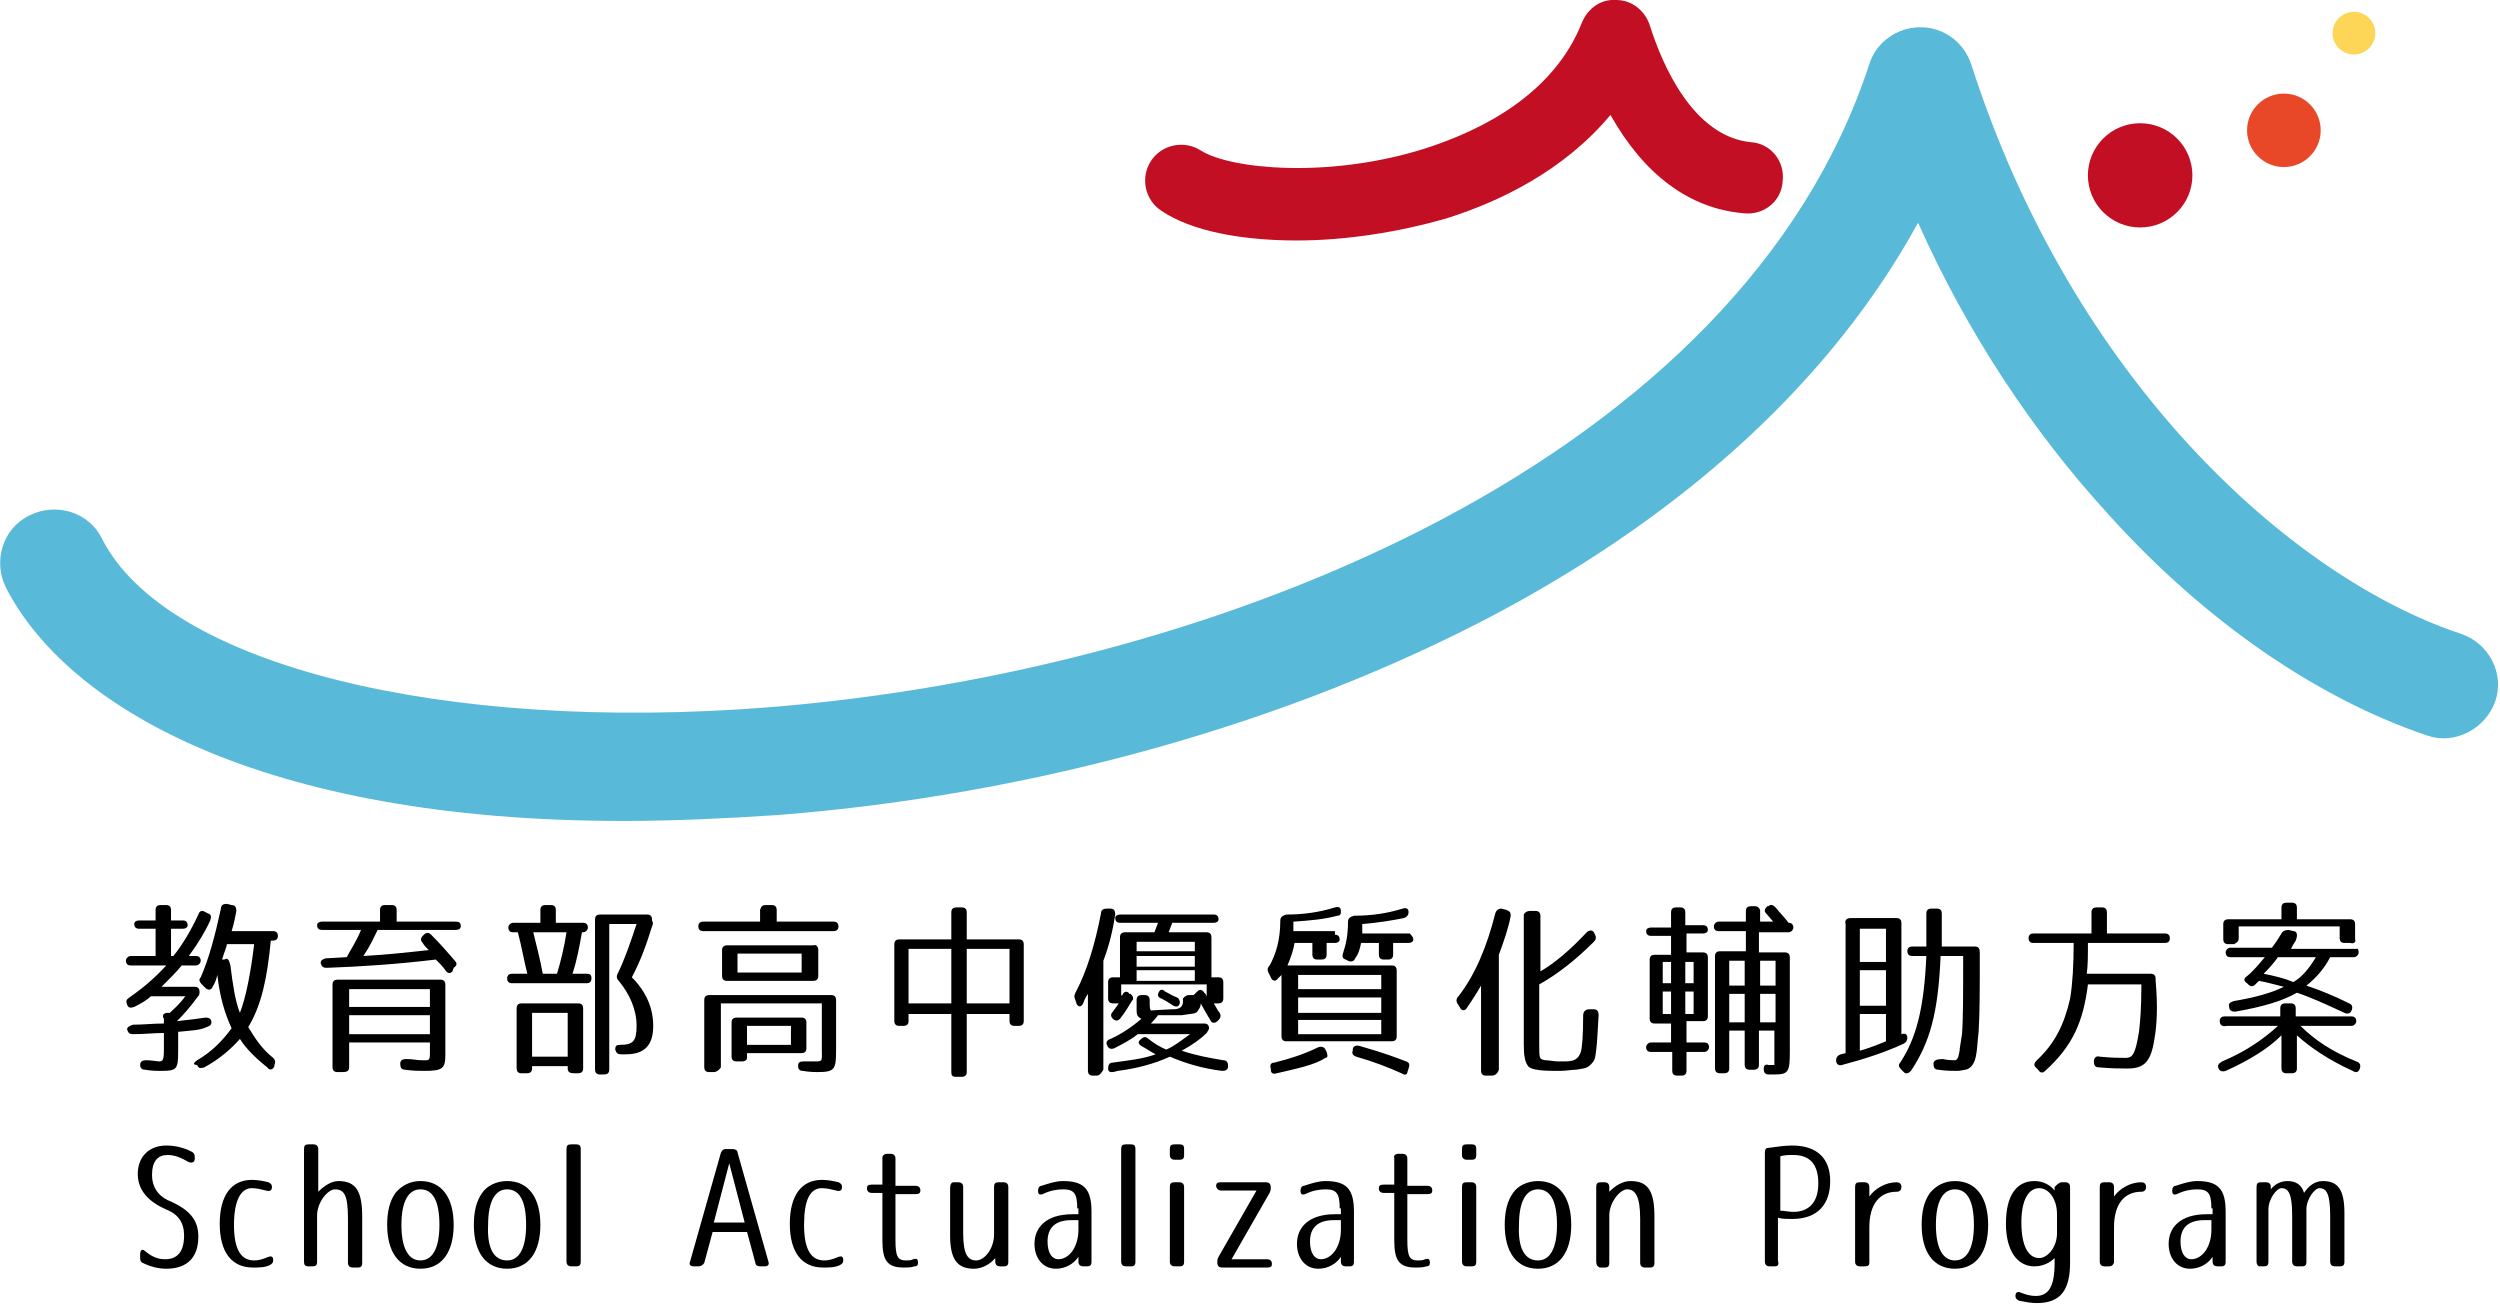 <svg width="260" height="136" viewBox="0 0 260 136" fill="none" xmlns="http://www.w3.org/2000/svg">
<g clip-path="url(#clip0_363_15739)">
<path d="M15.069 130.1C15.81 130.716 16.428 130.962 17.169 130.962C18.404 130.962 19.145 130.223 19.145 128.498C19.145 127.143 18.528 126.28 17.293 125.788C15.316 124.925 14.328 123.693 14.328 122.092C14.328 120.367 15.44 119.135 17.293 119.135C18.281 119.135 19.145 119.381 19.886 119.751C20.133 119.874 20.257 119.997 20.257 120.367V120.49C20.257 120.86 20.01 120.983 19.639 120.86C18.775 120.367 18.157 120.12 17.416 120.12C16.428 120.12 15.81 120.736 15.81 122.215C15.81 123.447 16.428 124.309 17.416 124.802C19.763 125.788 20.627 126.896 20.627 128.621C20.627 130.716 19.516 131.948 17.293 131.948C16.428 131.948 15.563 131.701 14.822 131.332C14.575 131.208 14.575 130.962 14.575 130.716V130.469C14.575 129.976 14.822 129.853 15.069 130.1Z" fill="black"/>
<path d="M24.334 127.389C24.334 129.976 25.075 131.085 26.433 131.085C26.928 131.085 27.298 130.962 27.916 130.715C28.286 130.592 28.41 130.715 28.41 131.085C28.41 131.331 28.286 131.454 28.039 131.578C27.545 131.824 26.928 131.824 26.31 131.824C24.087 131.824 22.852 130.222 22.852 127.265C22.852 124.309 24.087 122.707 26.186 122.707C26.804 122.707 27.422 122.83 27.916 122.953C28.163 123.077 28.286 123.2 28.286 123.446C28.286 123.816 28.039 123.939 27.669 123.816C27.175 123.693 26.68 123.569 26.186 123.569C25.075 123.569 24.334 124.801 24.334 127.389Z" fill="black"/>
<path d="M31.617 131.209V119.505C31.617 119.135 31.741 119.012 32.111 119.012H32.605C32.852 119.012 33.099 119.135 33.099 119.505V123.94C33.717 123.324 34.458 122.831 35.199 122.831C37.052 122.831 37.669 123.94 37.669 126.527V131.332C37.669 131.701 37.546 131.825 37.175 131.825H36.681C36.434 131.825 36.187 131.701 36.187 131.332V126.773C36.187 124.309 35.817 123.693 34.829 123.693C34.087 123.693 32.976 125.049 32.976 126.404V131.209C32.976 131.578 32.852 131.701 32.482 131.701H32.111C31.741 131.701 31.617 131.578 31.617 131.209Z" fill="black"/>
<path d="M43.724 122.83C45.947 122.83 47.182 124.555 47.182 127.389C47.182 130.222 45.947 131.947 43.724 131.947C41.501 131.947 40.266 130.222 40.266 127.389C40.266 126.033 40.513 124.924 41.13 124.062C41.748 123.323 42.612 122.83 43.724 122.83ZM43.724 131.085C44.959 131.085 45.7 129.853 45.7 127.389C45.7 124.801 44.959 123.692 43.724 123.692C42.489 123.692 41.748 124.925 41.748 127.389C41.748 129.853 42.489 131.085 43.724 131.085Z" fill="black"/>
<path d="M52.74 122.83C54.963 122.83 56.198 124.555 56.198 127.389C56.198 130.222 54.963 131.947 52.74 131.947C50.516 131.947 49.281 130.222 49.281 127.389C49.281 126.033 49.528 124.924 50.146 124.062C50.64 123.323 51.628 122.83 52.74 122.83ZM52.74 131.085C53.975 131.085 54.716 129.853 54.716 127.389C54.716 124.801 53.975 123.692 52.74 123.692C51.505 123.692 50.763 124.925 50.763 127.389C50.64 129.853 51.381 131.085 52.74 131.085Z" fill="black"/>
<path d="M60.396 119.505V131.209C60.396 131.578 60.273 131.701 59.902 131.701H59.408C59.161 131.701 58.914 131.578 58.914 131.209V119.505C58.914 119.135 59.038 119.012 59.408 119.012H59.902C60.273 119.012 60.396 119.135 60.396 119.505Z" fill="black"/>
<path d="M72.63 131.701H72.136C71.765 131.701 71.642 131.454 71.765 131.208L74.977 119.874C75.1 119.627 75.224 119.504 75.471 119.504H76.212C76.459 119.504 76.706 119.627 76.706 119.874L79.917 131.208C80.041 131.578 79.794 131.701 79.546 131.701H79.052C78.805 131.701 78.558 131.578 78.558 131.331L77.694 128.128H74.112L73.247 131.331C73.124 131.578 72.877 131.701 72.63 131.701ZM74.235 127.142H77.447L75.841 120.982L74.235 127.142Z" fill="black"/>
<path d="M83.623 127.389C83.623 129.976 84.364 131.085 85.723 131.085C86.217 131.085 86.587 130.962 87.205 130.715C87.575 130.592 87.699 130.715 87.699 131.085C87.699 131.331 87.575 131.454 87.328 131.578C86.834 131.824 86.217 131.824 85.599 131.824C83.376 131.824 82.141 130.222 82.141 127.265C82.141 124.309 83.376 122.707 85.475 122.707C86.093 122.707 86.711 122.83 87.205 122.953C87.452 123.077 87.575 123.2 87.575 123.446C87.575 123.816 87.328 123.939 86.958 123.816C86.464 123.693 85.97 123.569 85.475 123.569C84.24 123.569 83.623 124.801 83.623 127.389Z" fill="black"/>
<path d="M92.264 119.998H92.634C92.881 119.998 93.128 120.121 93.128 120.491V123.324H95.228C95.475 123.324 95.722 123.448 95.722 123.817C95.722 124.064 95.599 124.187 95.228 124.187H93.128V128.992C93.128 130.717 93.376 131.086 94.24 131.086C94.487 131.086 94.734 131.086 94.981 130.963C95.352 130.84 95.475 130.963 95.475 131.333C95.475 131.579 95.352 131.702 95.105 131.702C94.734 131.825 94.364 131.825 93.993 131.825C92.264 131.825 91.77 131.086 91.77 128.992V124.064H90.658C90.411 124.064 90.164 123.94 90.164 123.571C90.164 123.324 90.288 123.201 90.658 123.201H91.77V120.368C91.77 120.244 91.893 119.998 92.264 119.998Z" fill="black"/>
<path d="M99.183 122.955H99.677C99.924 122.955 100.171 123.078 100.171 123.448V128.253C100.171 130.47 100.665 131.086 101.53 131.086C102.394 131.086 103.383 129.854 103.383 128.376V123.448C103.383 123.078 103.506 122.955 103.877 122.955H104.371C104.618 122.955 104.865 123.078 104.865 123.448V131.21C104.865 131.579 104.741 131.702 104.371 131.702H104C103.753 131.702 103.506 131.579 103.506 131.21V130.84C103.012 131.456 102.147 131.949 101.283 131.949C99.554 131.949 98.812 130.963 98.812 128.499V123.571C98.812 123.201 98.936 122.955 99.183 122.955Z" fill="black"/>
<path d="M112.032 125.664C112.032 124.062 111.662 123.692 110.55 123.692C109.933 123.692 109.192 123.816 108.451 124.185C108.08 124.308 107.956 124.185 107.956 123.816C107.956 123.569 108.08 123.323 108.327 123.323C109.068 123.076 109.809 122.83 110.55 122.83C112.774 122.83 113.515 123.692 113.515 126.033V131.208C113.515 131.577 113.391 131.701 113.021 131.701H112.65C112.403 131.701 112.156 131.577 112.156 131.208V130.715C111.662 131.454 110.797 131.947 109.809 131.947C108.451 131.947 107.586 130.838 107.586 129.36C107.586 127.635 108.821 126.28 111.538 126.28H112.156V125.664H112.032ZM111.415 126.896C109.809 126.896 108.945 127.635 108.945 129.113C108.945 130.345 109.439 130.961 110.056 130.961C111.168 130.961 112.156 129.729 112.156 127.881V126.896H111.415Z" fill="black"/>
<path d="M118.084 119.505V131.209C118.084 131.578 117.96 131.701 117.59 131.701H117.096C116.849 131.701 116.602 131.578 116.602 131.209V119.505C116.602 119.135 116.725 119.012 117.096 119.012H117.59C117.96 119.012 118.084 119.135 118.084 119.505Z" fill="black"/>
<path d="M123.146 119.505V120.121C123.146 120.49 123.023 120.613 122.652 120.613H122.158C121.911 120.613 121.664 120.49 121.664 120.121V119.505C121.664 119.135 121.788 119.012 122.158 119.012H122.652C123.023 119.012 123.146 119.135 123.146 119.505ZM123.146 123.447V131.209C123.146 131.578 123.023 131.701 122.652 131.701H122.158C121.911 131.701 121.664 131.578 121.664 131.209V123.447C121.664 123.077 121.788 122.954 122.158 122.954H122.652C123.023 122.954 123.146 123.201 123.146 123.447Z" fill="black"/>
<path d="M126.477 123.325C126.477 123.078 126.6 122.955 126.971 122.955H131.664C131.911 122.955 132.158 123.078 132.158 123.448C132.158 123.694 132.158 123.817 132.035 124.064L128.082 130.963H131.788C132.035 130.963 132.282 131.086 132.282 131.456C132.282 131.702 132.158 131.826 131.788 131.826H127.094C126.847 131.826 126.6 131.702 126.6 131.333C126.6 131.086 126.6 130.963 126.724 130.717L130.676 123.817H126.971C126.724 123.817 126.477 123.571 126.477 123.325Z" fill="black"/>
<path d="M139.329 125.664C139.329 124.062 138.959 123.692 137.847 123.692C137.23 123.692 136.489 123.816 135.747 124.185C135.377 124.308 135.253 124.185 135.253 123.816C135.253 123.569 135.377 123.323 135.624 123.323C136.365 123.076 137.106 122.83 137.847 122.83C140.07 122.83 140.812 123.692 140.812 126.033V131.208C140.812 131.577 140.688 131.701 140.317 131.701H139.947C139.7 131.701 139.453 131.577 139.453 131.208V130.715C138.959 131.454 138.094 131.947 137.106 131.947C135.747 131.947 134.883 130.838 134.883 129.36C134.883 127.635 136.118 126.28 138.835 126.28H139.453V125.664H139.329ZM138.712 126.896C137.106 126.896 136.241 127.635 136.241 129.113C136.241 130.345 136.736 130.961 137.353 130.961C138.465 130.961 139.453 129.729 139.453 127.881V126.896H138.712Z" fill="black"/>
<path d="M145.375 119.998H145.869C146.116 119.998 146.363 120.121 146.363 120.491V123.324H148.463C148.71 123.324 148.957 123.448 148.957 123.817C148.957 124.064 148.833 124.187 148.463 124.187H146.363V128.992C146.363 130.717 146.61 131.086 147.474 131.086C147.721 131.086 147.969 131.086 148.216 130.963C148.586 130.84 148.71 130.963 148.71 131.333C148.71 131.579 148.586 131.702 148.339 131.702C147.969 131.825 147.598 131.825 147.227 131.825C145.498 131.825 145.004 131.086 145.004 128.992V124.064H143.893C143.645 124.064 143.398 123.94 143.398 123.571C143.398 123.324 143.522 123.201 143.893 123.201H145.004V120.368C144.881 120.244 145.128 119.998 145.375 119.998Z" fill="black"/>
<path d="M153.529 119.505V120.121C153.529 120.49 153.406 120.613 153.035 120.613H152.541C152.294 120.613 152.047 120.49 152.047 120.121V119.505C152.047 119.135 152.17 119.012 152.541 119.012H153.035C153.406 119.012 153.529 119.135 153.529 119.505ZM153.529 123.447V131.209C153.529 131.578 153.406 131.701 153.035 131.701H152.541C152.294 131.701 152.047 131.578 152.047 131.209V123.447C152.047 123.077 152.17 122.954 152.541 122.954H153.035C153.406 122.954 153.529 123.201 153.529 123.447Z" fill="black"/>
<path d="M159.951 122.83C162.174 122.83 163.409 124.555 163.409 127.389C163.409 130.222 162.174 131.947 159.951 131.947C157.727 131.947 156.492 130.222 156.492 127.389C156.492 126.033 156.739 124.924 157.357 124.062C157.851 123.323 158.839 122.83 159.951 122.83ZM159.951 131.085C161.186 131.085 161.927 129.853 161.927 127.389C161.927 124.801 161.186 123.692 159.951 123.692C158.715 123.692 157.974 124.925 157.974 127.389C157.851 129.853 158.592 131.085 159.951 131.085Z" fill="black"/>
<path d="M166.008 131.208V123.446C166.008 123.076 166.131 122.953 166.502 122.953H166.872C167.119 122.953 167.366 123.076 167.366 123.446V123.939C167.984 123.323 168.725 122.83 169.59 122.83C171.443 122.83 172.06 123.939 172.06 126.526V131.331C172.06 131.701 171.937 131.824 171.566 131.824H171.072C170.825 131.824 170.578 131.701 170.578 131.331V126.773C170.578 124.432 170.084 123.692 169.219 123.692C168.478 123.692 167.366 125.048 167.366 126.403V131.331C167.366 131.701 167.243 131.824 166.872 131.824H166.378C166.131 131.701 166.008 131.577 166.008 131.208Z" fill="black"/>
<path d="M184.535 131.701H184.041C183.794 131.701 183.547 131.578 183.547 131.208V119.874C183.547 119.504 183.67 119.381 183.917 119.381C184.782 119.258 185.647 119.135 186.388 119.135C188.982 119.135 190.34 120.49 190.34 122.831C190.34 125.295 188.982 126.773 186.388 126.773C185.894 126.773 185.4 126.773 184.906 126.65V131.085C185.029 131.578 184.906 131.701 184.535 131.701ZM186.511 126.034C188.117 126.034 189.105 125.048 189.105 123.077C189.105 121.106 188.24 120.12 186.511 120.12C186.017 120.12 185.647 120.12 185.153 120.244V125.911C185.523 125.911 186.017 126.034 186.511 126.034Z" fill="black"/>
<path d="M193.918 131.702H193.424C193.177 131.702 192.93 131.579 192.93 131.21V123.448C192.93 123.078 193.053 122.955 193.424 122.955H193.918C194.165 122.955 194.412 123.078 194.412 123.448V124.433C195.029 123.571 196.141 122.955 197.253 122.955C197.5 122.955 197.747 123.078 197.747 123.448C197.747 123.694 197.623 123.941 197.253 123.941C195.524 123.941 194.412 125.173 194.412 127.637V131.333C194.412 131.579 194.288 131.702 193.918 131.702Z" fill="black"/>
<path d="M203.31 122.83C205.533 122.83 206.768 124.555 206.768 127.389C206.768 130.222 205.533 131.947 203.31 131.947C201.087 131.947 199.852 130.222 199.852 127.389C199.852 126.033 200.099 124.924 200.716 124.062C201.334 123.323 202.198 122.83 203.31 122.83ZM203.31 131.085C204.545 131.085 205.286 129.853 205.286 127.389C205.286 124.801 204.545 123.692 203.31 123.692C202.075 123.692 201.334 124.925 201.334 127.389C201.334 129.853 202.075 131.085 203.31 131.085Z" fill="black"/>
<path d="M214.422 122.953H214.793C215.04 122.953 215.287 123.076 215.287 123.446V131.331C215.287 134.165 214.299 135.52 211.829 135.52C211.211 135.52 210.593 135.397 209.976 135.273C209.729 135.15 209.605 135.027 209.605 134.781C209.605 134.411 209.852 134.288 210.099 134.411C210.717 134.657 211.211 134.781 211.705 134.781C213.064 134.781 213.681 133.795 213.681 131.331V130.838C213.187 131.331 212.446 131.701 211.582 131.701C209.729 131.701 208.617 129.976 208.617 127.265C208.617 124.308 209.729 122.83 211.582 122.83C212.446 122.83 213.187 123.2 213.681 123.816V123.446C213.928 123.2 214.175 122.953 214.422 122.953ZM212.076 123.569C210.964 123.569 210.223 124.801 210.223 127.142C210.223 129.606 210.964 130.838 212.076 130.838C212.94 130.838 213.928 129.729 213.928 128.251V126.28C213.928 124.678 213.064 123.569 212.076 123.569Z" fill="black"/>
<path d="M219.363 131.702H218.869C218.622 131.702 218.375 131.579 218.375 131.21V123.448C218.375 123.078 218.499 122.955 218.869 122.955H219.363C219.61 122.955 219.857 123.078 219.857 123.448V124.433C220.475 123.571 221.586 122.955 222.698 122.955C222.945 122.955 223.192 123.078 223.192 123.448C223.192 123.694 223.069 123.941 222.698 123.941C220.969 123.941 219.857 125.173 219.857 127.637V131.333C219.734 131.579 219.61 131.702 219.363 131.702Z" fill="black"/>
<path d="M229.986 125.664C229.986 124.062 229.615 123.692 228.503 123.692C227.886 123.692 227.145 123.816 226.404 124.185C226.033 124.308 225.91 124.185 225.91 123.816C225.91 123.569 226.033 123.323 226.28 123.323C227.021 123.076 227.762 122.83 228.503 122.83C230.727 122.83 231.468 123.692 231.468 126.033V131.208C231.468 131.577 231.344 131.701 230.974 131.701H230.603C230.356 131.701 230.109 131.577 230.109 131.208V130.715C229.615 131.454 228.75 131.947 227.762 131.947C226.404 131.947 225.539 130.838 225.539 129.36C225.539 127.635 226.774 126.28 229.492 126.28H230.109V125.664H229.986ZM229.245 126.896C227.639 126.896 226.774 127.635 226.774 129.113C226.774 130.345 227.268 130.961 227.886 130.961C228.997 130.961 229.986 129.729 229.986 127.881V126.896H229.245Z" fill="black"/>
<path d="M234.68 131.208V123.446C234.68 123.076 234.803 122.953 235.174 122.953H235.668C235.915 122.953 236.162 123.076 236.162 123.446V123.692C236.532 123.2 237.15 122.83 237.891 122.83C238.756 122.83 239.373 123.2 239.62 124.062C240.114 123.323 240.732 122.83 241.597 122.83C243.202 122.83 243.82 123.816 243.82 126.157V131.208C243.82 131.577 243.696 131.701 243.326 131.701H242.832C242.585 131.701 242.338 131.577 242.338 131.208V126.403C242.338 124.185 241.967 123.569 241.226 123.569C240.732 123.569 239.867 124.678 239.867 125.787V131.208C239.867 131.577 239.744 131.701 239.373 131.701H238.879C238.632 131.701 238.385 131.577 238.385 131.208V126.403C238.385 124.185 238.015 123.569 237.274 123.569C236.779 123.569 235.915 124.678 235.915 125.787V131.208C235.915 131.577 235.791 131.701 235.421 131.701H234.927C234.927 131.701 234.68 131.577 234.68 131.208Z" fill="black"/>
<path d="M17.417 105.336H17.664C18.034 104.967 18.652 104.474 19.27 103.612H15.688C15.317 103.981 14.7 104.351 13.958 104.72C13.588 104.844 13.341 104.844 13.217 104.474C13.094 104.104 13.094 103.981 13.464 103.735C14.699 102.872 15.935 101.887 17.293 100.408H13.588C13.217 100.408 13.094 100.162 13.094 99.916C13.094 99.669 13.341 99.423 13.588 99.423H16.182V96.589H14.452C14.082 96.589 13.958 96.343 13.958 96.096C13.958 95.85 14.205 95.727 14.452 95.727H16.182V94.618C16.182 94.248 16.429 94.125 16.676 94.125H17.293C17.664 94.125 17.787 94.372 17.787 94.618V95.727H19.023C19.393 95.727 19.517 95.973 19.517 96.22C19.517 96.466 19.27 96.589 19.023 96.589H17.787V99.423H18.034C19.023 98.191 19.887 96.712 20.628 95.111C20.752 94.741 20.999 94.618 21.369 94.864L21.616 94.988C21.987 95.111 21.987 95.357 21.863 95.727C21.369 96.836 20.628 98.068 19.64 99.423H20.381C20.752 99.423 20.875 99.669 20.875 99.916C20.875 100.162 20.628 100.408 20.381 100.408H18.899C18.405 101.024 17.664 101.764 16.799 102.626H20.258C20.628 102.626 20.752 102.872 20.752 103.119C20.752 103.365 20.752 103.488 20.505 103.735C19.887 104.597 19.146 105.46 18.405 106.199C19.64 106.076 20.505 105.952 21.369 105.829C21.74 105.829 21.987 105.952 21.987 106.322C21.987 106.568 21.863 106.692 21.493 106.815C20.752 107.184 19.64 107.184 18.528 107.308V109.279C18.528 111.25 18.405 111.373 16.676 111.373C16.305 111.373 15.811 111.373 15.07 111.25C14.7 111.25 14.576 111.004 14.576 110.757C14.576 110.388 14.823 110.264 15.194 110.264C15.811 110.264 16.305 110.388 16.552 110.388C16.923 110.388 17.046 110.264 17.046 109.156V107.431C16.058 107.431 14.947 107.554 13.835 107.554C13.464 107.554 13.341 107.431 13.217 107.061C13.217 106.815 13.464 106.692 13.835 106.568C14.947 106.568 15.935 106.445 17.046 106.445V105.952C16.799 105.583 17.046 105.336 17.417 105.336ZM20.505 110.264C21.987 109.402 23.099 108.293 24.087 106.938C23.346 105.336 22.852 103.612 22.604 101.394C22.481 101.887 22.357 102.256 22.11 102.626C21.987 102.996 21.616 102.996 21.369 102.749L20.999 102.38C20.752 102.133 20.628 101.887 20.875 101.64C21.74 99.669 22.357 97.328 22.975 94.495C22.975 94.125 23.222 94.002 23.593 94.002L24.087 94.125C24.457 94.125 24.581 94.372 24.581 94.741C24.457 95.357 24.334 96.096 24.087 96.836H28.41C28.78 96.836 28.904 97.082 28.904 97.328C28.904 97.698 28.657 97.821 28.41 97.821H28.163C27.792 101.764 27.174 104.597 25.816 106.815C26.557 108.047 27.298 109.156 28.41 110.018C28.657 110.264 28.657 110.511 28.533 110.757V110.88C28.41 111.25 28.039 111.373 27.792 111.004C26.557 110.018 25.569 109.032 24.951 108.047C24.087 109.032 22.852 110.141 21.246 111.004C20.875 111.127 20.628 111.127 20.505 110.757C20.011 110.757 20.134 110.511 20.505 110.264ZM23.963 100.408C24.21 102.38 24.457 104.104 24.951 105.336C25.569 103.735 26.063 101.271 26.433 98.191H23.593C23.593 98.437 23.346 98.93 23.099 99.792H23.346C23.716 99.546 23.84 99.916 23.963 100.408Z" fill="black"/>
<path d="M47.922 96.343C47.922 96.589 47.675 96.712 47.428 96.712H39.276C38.905 97.451 38.535 98.314 37.794 99.423C40.141 99.299 42.364 99.053 44.587 98.807C44.34 98.56 44.093 98.314 43.969 98.067C43.722 97.821 43.722 97.575 43.969 97.328L44.093 97.205C44.34 96.959 44.587 96.959 44.834 97.205C45.822 98.191 46.563 99.053 47.304 99.915C47.551 100.162 47.551 100.408 47.181 100.655L47.057 101.024C46.81 101.271 46.563 101.271 46.316 100.901C46.069 100.531 45.699 100.162 45.328 99.792C41.252 100.285 37.423 100.531 33.965 100.655C33.594 100.655 33.471 100.531 33.347 100.162C33.347 99.915 33.471 99.792 33.841 99.669L36.064 99.546C36.435 98.807 37.053 97.944 37.547 96.712H33.471C33.1 96.712 32.977 96.466 32.977 96.219C32.977 95.973 33.224 95.85 33.471 95.85H39.523V94.618C39.523 94.248 39.77 94.125 40.017 94.125H40.758C41.129 94.125 41.252 94.371 41.252 94.618V95.85H47.304C47.798 95.85 47.922 95.973 47.922 96.343ZM35.694 111.496H35.076C34.706 111.496 34.582 111.25 34.582 111.004V102.379C34.582 102.01 34.829 101.887 35.076 101.887H45.822C46.193 101.887 46.316 102.133 46.316 102.379V109.648C46.316 111.127 46.069 111.373 44.093 111.373C43.599 111.373 42.981 111.373 42.117 111.25C41.746 111.25 41.623 111.004 41.623 110.634C41.623 110.264 41.87 110.141 42.24 110.141C42.981 110.141 43.352 110.264 43.846 110.264C44.587 110.264 44.711 110.388 44.711 109.525V108.416H36.312V111.004C36.312 111.373 36.064 111.496 35.694 111.496ZM36.312 104.72H44.711V102.872H36.312V104.72ZM36.312 105.583V107.554H44.711V105.583H36.312Z" fill="black"/>
<path d="M61.512 101.763C61.512 102.133 61.265 102.256 61.018 102.256H53.236C52.866 102.256 52.742 102.01 52.742 101.763C52.742 101.394 52.989 101.271 53.236 101.271H54.842C54.471 99.792 54.224 98.314 53.854 96.959H53.36C52.989 96.959 52.866 96.712 52.866 96.466C52.866 96.219 53.113 95.973 53.36 95.973H56.201V94.618C56.201 94.248 56.448 94.125 56.695 94.125H57.312C57.683 94.125 57.806 94.371 57.806 94.618V95.973H60.647C61.018 95.973 61.141 96.219 61.141 96.466C61.141 96.712 60.894 96.959 60.647 96.959H60.524C60.277 98.314 60.03 99.792 59.535 101.271H61.018C61.388 101.271 61.512 101.394 61.512 101.763ZM59.041 111.127V110.88H55.336V111.127C55.336 111.496 55.089 111.62 54.842 111.62H54.224C53.854 111.62 53.73 111.373 53.73 111.127V104.843C53.73 104.474 53.977 104.351 54.224 104.351H60.153C60.524 104.351 60.647 104.597 60.647 104.843V111.127C60.647 111.496 60.4 111.62 60.153 111.62H59.659C59.288 111.62 59.041 111.496 59.041 111.127ZM59.041 109.895V105.336H55.336V109.895H59.041ZM58.918 96.959H55.459C55.83 98.437 56.201 99.915 56.448 101.271H57.93C58.3 100.039 58.671 98.56 58.918 96.959ZM67.811 96.343C67.317 97.944 66.699 99.792 65.711 101.64C67.194 103.119 67.935 104.843 67.935 106.692C67.935 108.663 67.07 109.648 65.094 109.648H64.6C64.229 109.648 64.106 109.525 63.982 109.156C63.982 108.786 64.106 108.663 64.476 108.663C65.835 108.663 66.205 108.293 66.205 106.692C66.205 104.967 65.464 103.365 64.353 102.01C64.106 101.763 64.106 101.517 64.229 101.271C64.97 99.792 65.588 97.944 66.205 96.096H63.364V111.25C63.364 111.62 63.117 111.743 62.87 111.743H62.376C62.006 111.743 61.882 111.496 61.882 111.25V95.603C61.882 95.234 62.129 95.111 62.376 95.111H67.317C67.688 95.111 67.811 95.357 67.811 95.603V95.727C67.935 95.973 67.935 96.096 67.811 96.343Z" fill="black"/>
<path d="M79.665 94.125H80.283C80.653 94.125 80.777 94.371 80.777 94.618V95.85H86.706C87.076 95.85 87.2 96.096 87.2 96.343C87.2 96.712 86.953 96.835 86.706 96.835H73.119C72.749 96.835 72.625 96.589 72.625 96.343C72.625 95.973 72.872 95.85 73.119 95.85H79.048V94.618C79.171 94.248 79.295 94.125 79.665 94.125ZM74.231 111.496H73.737C73.366 111.496 73.243 111.25 73.243 111.004V103.981C73.243 103.611 73.49 103.488 73.737 103.488H86.459C86.829 103.488 86.953 103.735 86.953 103.981V109.156C86.953 111.25 86.829 111.496 84.977 111.496C84.73 111.496 84.236 111.496 83.494 111.373C83.124 111.373 83 111.127 83 110.88C83 110.511 83.124 110.388 83.618 110.388C84.235 110.388 84.606 110.388 84.853 110.388C85.594 110.388 85.471 110.264 85.471 109.156V104.351H74.972V111.004C74.725 111.373 74.478 111.496 74.231 111.496ZM85.1 98.807V101.517C85.1 101.887 84.853 102.01 84.606 102.01H75.589C75.219 102.01 75.095 101.763 75.095 101.517V98.807C75.095 98.437 75.342 98.314 75.589 98.314H84.606C84.853 98.191 85.1 98.437 85.1 98.807ZM77.195 110.388H76.578C76.207 110.388 76.083 110.141 76.083 109.895V106.322C76.083 105.952 76.331 105.829 76.578 105.829H83.371C83.741 105.829 83.865 106.076 83.865 106.322V109.032C83.865 109.402 83.618 109.525 83.371 109.525H77.689V110.018C77.689 110.264 77.442 110.388 77.195 110.388ZM76.701 101.147H83.371V99.176H76.701V101.147ZM77.689 108.663H82.259V106.692H77.689V108.663Z" fill="black"/>
<path d="M98.937 111.496V105.459H94.49V106.198C94.49 106.568 94.243 106.691 93.996 106.691H93.502C93.131 106.691 93.008 106.445 93.008 106.198V98.19C93.008 97.821 93.255 97.698 93.502 97.698H98.937V94.864C98.937 94.494 99.184 94.371 99.431 94.371H100.048C100.419 94.371 100.542 94.618 100.542 94.864V97.698H105.977C106.347 97.698 106.471 97.944 106.471 98.19V106.198C106.471 106.568 106.224 106.691 105.977 106.691H105.483C105.112 106.691 104.989 106.445 104.989 106.198V105.459H100.542V111.496C100.542 111.866 100.295 111.989 100.048 111.989H99.431C99.06 111.989 98.937 111.866 98.937 111.496ZM94.49 104.35H98.937V98.683H94.49V104.35ZM100.666 104.35H104.989V98.683H100.542V104.35H100.666Z" fill="black"/>
<path d="M114.009 111.866H113.638C113.268 111.866 113.144 111.619 113.144 111.373V103.365C112.897 103.734 112.774 103.981 112.65 104.35C112.403 104.843 112.033 104.72 111.909 104.227L111.786 103.857C111.662 103.611 111.786 103.365 111.909 103.118C113.021 101.024 113.885 98.19 114.503 94.987C114.503 94.617 114.75 94.494 115.12 94.494H115.491C115.862 94.494 115.985 94.74 115.985 95.11C115.738 96.712 115.367 98.313 114.75 99.915V111.25C114.503 111.619 114.379 111.866 114.009 111.866ZM115.244 111.126C115.244 110.757 115.367 110.51 115.738 110.51C117.467 110.264 118.826 110.141 120.185 109.648C119.691 109.401 119.196 109.032 118.702 108.785C118.332 108.539 118.332 108.293 118.702 108.046C118.949 107.8 119.196 107.8 119.443 108.046C120.061 108.539 120.679 108.909 121.296 109.155C122.161 108.785 122.902 108.169 123.767 107.553H118.332C117.714 108.046 116.85 108.539 115.862 109.032C115.491 109.155 115.244 109.032 115.12 108.662C114.997 108.416 115.12 108.169 115.491 108.046C116.603 107.553 117.714 106.814 118.702 105.952C118.208 105.705 118.208 105.459 118.208 104.966V103.981C118.208 103.611 118.455 103.488 118.702 103.488H119.073C119.443 103.488 119.567 103.734 119.567 103.981V104.473C119.567 104.966 119.691 105.089 119.691 105.089C119.814 105.089 121.543 104.966 121.79 104.966C122.161 104.966 122.408 104.966 122.655 104.843C122.902 104.72 123.025 104.473 123.025 104.227V103.857C123.025 103.857 123.272 103.488 123.643 103.488H124.137L124.508 103.118C124.755 102.872 125.002 102.872 125.249 103.241C125.372 103.365 125.496 103.488 125.496 103.734V102.379H116.603V103.611C116.603 103.611 116.603 103.488 116.726 103.488C116.85 103.118 117.22 102.995 117.467 103.365H117.591C117.838 103.611 117.961 103.857 117.714 104.104C117.344 104.72 116.973 105.336 116.479 105.952C116.232 106.198 115.985 106.198 115.738 105.952C115.491 105.705 115.491 105.459 115.738 105.213L116.356 104.35H115.738C115.367 104.35 115.244 104.104 115.244 103.857V102.133C115.244 101.763 115.491 101.64 115.738 101.64H116.479V97.451C116.479 97.081 116.726 96.958 116.973 96.958H120.061L120.432 95.973H116.479C116.109 95.973 115.985 95.726 115.985 95.48C115.985 95.233 116.232 95.11 116.479 95.11H126.237C126.607 95.11 126.731 95.357 126.731 95.603C126.731 95.849 126.484 95.973 126.237 95.973H121.914L121.543 96.958H125.496C125.866 96.958 125.99 97.205 125.99 97.451V101.64H126.731C127.101 101.64 127.225 101.886 127.225 102.133V103.857C127.225 104.227 126.978 104.35 126.731 104.35H126.237C126.484 104.72 126.607 105.089 126.854 105.336C126.978 105.582 126.978 105.829 126.731 106.075L126.607 106.198C126.36 106.445 125.99 106.445 125.866 106.075C125.496 105.459 125.125 104.843 124.878 104.35C124.878 104.72 124.755 104.843 124.508 105.213C124.384 105.459 123.52 105.459 122.902 105.582C122.655 105.582 122.161 105.582 121.42 105.582C121.296 105.582 120.432 105.582 120.432 105.582C120.432 105.582 120.185 105.952 119.691 106.445H125.249C125.619 106.445 125.743 106.691 125.743 106.937C125.743 107.061 125.619 107.184 125.496 107.43C124.878 108.046 124.014 108.662 122.902 109.278C124.384 109.771 125.743 110.017 127.225 110.264C127.596 110.264 127.719 110.51 127.719 110.88C127.719 111.25 127.472 111.373 127.101 111.373C125.125 111.126 123.396 110.633 121.667 109.894C120.061 110.633 118.208 111.126 116.232 111.373C115.491 111.619 115.244 111.496 115.244 111.126V110.88V111.126ZM118.208 98.929H124.261V97.944H118.208V98.929ZM118.208 99.422V100.531H124.261V99.422H118.208ZM118.208 100.901V102.009H124.261V100.901H118.208ZM120.555 103.118C120.679 102.872 120.926 102.872 121.173 103.118C121.667 103.365 122.037 103.611 122.408 103.734C122.655 103.857 122.778 104.227 122.655 104.473C122.531 104.72 122.284 104.72 122.037 104.597C121.667 104.35 121.296 104.104 120.802 103.857C120.432 103.734 120.308 103.488 120.555 103.118Z" fill="black"/>
<path d="M138.834 97.206C139.204 97.206 139.328 97.452 139.328 97.699C139.328 97.945 139.081 98.068 138.834 98.068H137.969V99.3C137.969 99.67 137.722 99.793 137.475 99.793H136.981C136.611 99.793 136.487 99.547 136.487 99.3V98.068H134.634C134.511 98.808 134.264 99.547 133.893 100.409H144.763C145.133 100.409 145.257 100.656 145.257 100.902V107.801C145.257 108.171 145.01 108.294 144.763 108.294H133.77C133.399 108.294 133.276 108.048 133.276 107.801V101.395C133.152 101.518 133.029 101.641 132.905 101.764C132.658 102.134 132.288 102.011 132.164 101.641L131.917 101.148C131.794 100.902 131.794 100.656 132.041 100.409C132.658 99.3 133.152 97.822 133.152 95.728C133.152 95.358 133.399 95.235 133.77 95.112C135.623 95.112 137.228 94.865 138.834 94.372C139.204 94.249 139.452 94.372 139.452 94.742C139.452 94.988 139.452 95.235 139.081 95.235C137.722 95.604 136.364 95.728 134.511 95.851V96.836H138.834V97.206ZM137.846 110.019C136.734 110.758 134.881 111.128 132.782 111.621C132.411 111.744 132.164 111.621 132.164 111.251V111.128C132.041 110.758 132.164 110.512 132.535 110.512C134.017 110.142 135.623 109.649 137.105 108.91C137.475 108.787 137.722 108.91 137.846 109.156L137.969 109.403C138.093 109.773 138.093 110.019 137.846 110.019ZM135.005 102.873H143.651V101.395H135.005V102.873ZM135.005 103.736V105.337H143.651V103.736H135.005ZM135.005 106.076V107.555H143.651V106.076H135.005ZM146.986 97.699C146.986 97.945 146.739 98.068 146.492 98.068H144.886V99.3C144.886 99.67 144.639 99.793 144.392 99.793H143.898C143.528 99.793 143.404 99.547 143.404 99.3V98.068H141.551C141.428 98.684 141.304 99.177 140.934 99.67C140.81 100.04 140.44 100.04 140.193 99.916L139.946 99.793C139.575 99.67 139.575 99.424 139.699 99.054C139.946 98.315 140.193 97.329 140.193 95.851C140.193 95.481 140.44 95.358 140.81 95.235C142.663 95.235 144.269 94.988 145.874 94.496C146.245 94.372 146.492 94.496 146.492 94.865C146.492 95.112 146.368 95.358 145.998 95.481C144.763 95.728 143.28 95.974 141.675 96.097C141.675 96.097 141.675 96.22 141.675 97.083H146.615C146.739 97.206 146.986 97.452 146.986 97.699ZM145.751 111.621C144.392 111.005 142.786 110.389 141.057 109.896C140.687 109.773 140.563 109.526 140.687 109.28V109.156C140.687 108.787 141.057 108.664 141.428 108.787C144.022 109.526 145.257 110.019 146.245 110.389C146.615 110.512 146.615 110.758 146.492 111.128L146.368 111.497C146.368 111.744 146.121 111.867 145.751 111.621Z" fill="black"/>
<path d="M155.14 111.866H154.522C154.152 111.866 154.028 111.619 154.028 111.373V102.502C153.534 103.365 153.04 104.104 152.546 104.843C152.299 105.213 151.928 105.089 151.805 104.72L151.558 104.35C151.434 104.104 151.434 103.857 151.681 103.611C153.41 101.393 154.646 98.437 155.51 94.987C155.634 94.617 155.881 94.494 156.128 94.494L156.622 94.617C156.992 94.741 157.116 94.864 157.116 95.233C156.869 96.589 156.375 97.944 155.881 99.299V111.25C155.757 111.619 155.51 111.866 155.14 111.866ZM159.092 94.74H159.71C160.08 94.74 160.204 94.987 160.204 95.233V101.024C161.686 100.161 163.292 98.806 165.021 96.958C165.268 96.712 165.638 96.712 165.762 96.958L165.886 97.205C166.009 97.451 166.009 97.697 165.762 97.944C163.909 99.792 162.057 101.27 160.08 102.379V108.539C160.08 110.141 160.08 110.141 160.698 110.264C161.192 110.264 161.562 110.387 162.057 110.387C163.168 110.387 164.033 110.51 164.403 109.401C164.527 109.032 164.65 107.8 164.65 105.582C164.65 105.213 164.897 104.966 165.268 104.966H165.762C166.133 104.966 166.256 105.213 166.256 105.582C166.133 107.43 166.133 108.169 166.009 109.155C165.885 110.141 165.885 110.264 165.391 110.757C165.021 111.126 164.65 111.126 163.909 111.25C163.415 111.25 162.921 111.373 162.18 111.373C160.821 111.373 159.092 111.373 158.845 110.757C158.598 110.387 158.475 109.771 158.475 108.662V95.11C158.598 94.864 158.845 94.74 159.092 94.74Z" fill="black"/>
<path d="M172.06 106.445C171.689 106.445 171.566 106.198 171.566 105.952V99.792C171.566 99.422 171.813 99.299 172.06 99.299H173.789V97.328H171.689C171.319 97.328 171.195 97.081 171.195 96.835C171.195 96.588 171.442 96.465 171.689 96.465H173.789V94.864C173.789 94.494 174.036 94.371 174.283 94.371H174.777C175.148 94.371 175.271 94.617 175.271 94.864V96.219H177.124C177.495 96.219 177.618 96.465 177.618 96.712C177.618 96.958 177.371 97.081 177.124 97.081H175.395V99.052H177.124C177.495 99.052 177.618 99.299 177.618 99.545V105.705C177.618 106.075 177.371 106.198 177.124 106.198H175.395V108.416H177.248C177.618 108.416 177.742 108.662 177.742 108.909C177.742 109.155 177.495 109.401 177.248 109.401H175.395V111.373C175.395 111.742 175.148 111.865 174.901 111.865H174.407C174.036 111.865 173.913 111.619 173.913 111.373V109.401H171.689C171.319 109.401 171.195 109.155 171.195 108.909C171.195 108.662 171.442 108.416 171.689 108.416H173.789V106.445H172.06ZM172.925 102.256H173.789V100.038H172.925V102.256ZM172.925 105.459H173.789V103.118H172.925V105.459ZM176.136 102.256V100.038H175.271V102.256H176.136ZM176.136 103.118H175.271V105.459H176.136V103.118ZM183.053 94.74V95.849H184.411L183.67 94.987C183.423 94.74 183.547 94.494 183.794 94.248H183.917C184.164 94.001 184.411 94.124 184.658 94.371C185.153 94.987 185.647 95.48 186.017 95.972C186.388 95.972 186.511 96.219 186.511 96.465C186.511 96.712 186.264 96.958 186.017 96.958H182.929V99.052H185.647C186.017 99.052 186.141 99.299 186.141 99.545V109.401C186.141 111.373 186.017 111.742 184.658 111.742C184.411 111.742 184.164 111.742 183.917 111.742C183.547 111.742 183.423 111.496 183.423 111.126C183.423 110.88 183.547 110.633 183.917 110.757C184.164 110.757 184.288 110.757 184.411 110.757H184.535C184.535 110.757 184.535 110.633 184.535 110.51C184.535 110.51 184.535 110.017 184.535 109.525V107.184H182.929V110.757C182.929 111.126 182.682 111.249 182.435 111.249H181.941C181.571 111.249 181.447 111.003 181.447 110.757V107.184H179.841V111.126C179.841 111.496 179.594 111.619 179.347 111.619H178.853C178.483 111.619 178.359 111.373 178.359 111.126V99.422C178.359 99.052 178.606 98.929 178.853 98.929H181.571V96.835H178.73C178.359 96.835 178.236 96.588 178.236 96.342C178.236 96.096 178.483 95.849 178.73 95.849H181.571V94.74C181.571 94.371 181.818 94.248 182.065 94.248H182.559C182.806 94.248 183.053 94.494 183.053 94.74ZM181.447 102.502V99.915H179.841V102.502H181.447ZM181.447 103.364H179.841V106.321H181.447V103.364ZM183.053 102.502H184.658V99.915H183.053V102.502ZM183.053 103.364V106.321H184.658V103.364H183.053Z" fill="black"/>
<path d="M192.435 95.48H197.252C197.623 95.48 197.746 95.726 197.746 95.973V107.553C198.117 107.43 198.364 107.553 198.364 107.923C198.364 108.169 198.241 108.416 197.993 108.539C196.141 109.401 193.917 110.141 191.571 110.757C191.2 110.88 190.953 110.633 190.953 110.264C190.953 110.017 191.077 109.771 191.447 109.648L191.941 109.525V96.096C191.818 95.726 192.065 95.48 192.435 95.48ZM193.423 100.038H196.141V96.589H193.423V100.038ZM193.423 100.901V104.597H196.141V100.901H193.423ZM193.423 109.278C194.288 109.032 195.276 108.662 196.141 108.293V105.459H193.423V109.278ZM205.898 99.053C205.898 102.995 205.898 105.336 205.775 107.307C205.651 108.293 205.651 109.032 205.528 109.648C205.404 110.51 205.034 111.126 204.416 111.249C204.293 111.249 203.922 111.373 203.552 111.373C203.058 111.373 202.317 111.373 201.575 111.249C201.205 111.249 201.081 111.003 201.081 110.633C201.081 110.264 201.452 110.141 202.07 110.141C202.564 110.264 203.058 110.264 203.305 110.264C203.552 110.264 203.675 110.017 203.799 109.278C203.799 109.032 203.922 108.416 204.046 107.553C204.169 106.075 204.169 103.488 204.169 99.422H201.822C201.575 105.336 200.711 108.416 198.735 111.373C198.488 111.619 198.241 111.742 197.993 111.496L197.746 111.249C197.499 111.003 197.376 110.757 197.623 110.51C199.229 108.046 200.093 105.089 200.34 99.422H198.858C198.488 99.422 198.364 99.176 198.364 98.929C198.364 98.56 198.611 98.437 198.858 98.437H200.34C200.34 97.451 200.34 96.219 200.34 94.987C200.34 94.617 200.587 94.494 200.834 94.494H201.452C201.822 94.494 201.946 94.74 201.946 94.987C201.946 95.973 201.946 97.081 201.946 98.437H205.404C205.775 98.437 205.898 98.683 205.898 99.053Z" fill="black"/>
<path d="M224.061 108.046C223.691 110.51 222.95 111.126 221.221 111.126C220.603 111.126 219.615 111.126 218.256 111.003C217.886 111.003 217.762 110.757 217.762 110.387C217.762 110.018 218.009 109.771 218.38 109.894C219.615 110.018 220.479 110.018 221.097 110.018C221.838 110.018 222.085 109.525 222.456 107.307C222.579 106.322 222.703 104.72 222.703 102.626V102.379H217.145C216.65 106.322 215.539 108.786 212.698 111.373C212.451 111.619 212.204 111.619 211.957 111.25L211.71 111.003C211.463 110.757 211.586 110.51 211.833 110.264C213.686 108.539 214.674 106.568 215.292 103.858C215.539 102.379 215.662 100.408 215.662 98.067H211.463C211.092 98.067 210.969 97.821 210.969 97.574C210.969 97.205 211.216 97.082 211.463 97.082H217.515V94.864C217.515 94.494 217.762 94.371 218.009 94.371H218.627C218.997 94.371 219.121 94.618 219.121 94.864V97.082H225.173C225.544 97.082 225.667 97.328 225.667 97.574C225.667 97.944 225.42 98.067 225.173 98.067H217.145C217.145 99.422 217.145 100.408 217.021 101.27H223.691C224.061 101.27 224.185 101.517 224.185 101.763V102.01C224.432 104.72 224.308 106.691 224.061 108.046Z" fill="black"/>
<path d="M230.85 106.199C230.85 105.829 231.097 105.706 231.344 105.706H237.149V104.844C237.149 104.474 237.396 104.351 237.643 104.351H238.26C238.631 104.351 238.755 104.597 238.755 104.844V105.706H244.56C244.93 105.706 245.054 105.953 245.054 106.199C245.054 106.445 244.807 106.692 244.56 106.692H239.249C240.731 108.17 242.583 109.402 245.054 110.388C245.424 110.511 245.548 110.757 245.424 111.127C245.301 111.497 245.054 111.62 244.683 111.373C242.213 110.265 240.237 108.909 238.878 107.677V111.127C238.878 111.497 238.631 111.62 238.384 111.62H237.766C237.396 111.62 237.272 111.373 237.272 111.127V107.677C235.914 109.033 233.937 110.265 231.467 111.373C231.097 111.497 230.85 111.373 230.726 111.127C230.602 110.757 230.726 110.634 231.097 110.388C233.443 109.402 235.296 108.17 236.902 106.692H231.591C231.097 106.815 230.85 106.569 230.85 106.199ZM245.301 99.053C245.301 99.3 245.054 99.546 244.807 99.546H242.336C241.842 100.532 240.978 101.641 239.866 102.503C241.348 102.996 242.831 103.612 244.313 104.351C244.683 104.474 244.683 104.844 244.56 105.09C244.436 105.46 244.066 105.46 243.819 105.337C241.966 104.474 240.36 103.735 238.878 103.242C237.396 104.105 235.296 104.721 232.455 105.213C232.085 105.213 231.838 105.09 231.838 104.721C231.714 104.351 231.961 104.228 232.332 104.105C234.555 103.735 236.284 103.242 237.519 102.626C236.531 102.38 235.667 102.133 234.926 102.01C234.802 102.133 234.678 102.257 234.555 102.38C234.308 102.626 234.061 102.626 233.814 102.38L233.69 102.257C233.32 102.01 233.32 101.764 233.69 101.517C234.308 101.025 234.926 100.285 235.543 99.546H231.961C231.591 99.546 231.467 99.3 231.467 99.053C231.467 98.807 231.714 98.561 231.961 98.561H236.284C236.655 98.068 236.902 97.698 237.272 97.082C237.396 96.836 237.643 96.713 238.013 96.713L238.507 96.836C238.878 96.836 239.002 97.205 238.755 97.821C238.507 98.191 238.384 98.437 238.26 98.684H245.301C245.054 98.561 245.301 98.684 245.301 99.053ZM244.436 98.068H243.819C243.448 98.068 243.325 97.821 243.325 97.575V96.343H232.826V97.575C232.826 97.945 232.579 98.068 232.332 98.191H231.714C231.344 98.191 231.22 97.945 231.22 97.698V96.097C231.22 95.727 231.467 95.604 231.714 95.604H237.272V94.372C237.272 94.002 237.519 93.879 237.766 93.879H238.384C238.754 93.879 238.878 94.125 238.878 94.372V95.604H244.436C244.807 95.604 244.93 95.85 244.93 96.097V97.698C245.054 97.945 244.807 98.191 244.436 98.068ZM235.42 101.271C236.655 101.517 237.643 101.764 238.507 102.133C239.372 101.641 240.113 100.778 240.854 99.546H236.902C236.655 99.916 236.161 100.532 235.42 101.271Z" fill="black"/>
<path d="M64.846 85.379C27.05 85.379 6.917 73.428 0.618 61.108C-0.741 58.398 0.248 54.948 3.088 53.593C5.806 52.238 9.264 53.223 10.623 56.057C17.293 69.116 45.948 76.262 80.039 73.551C127.345 69.732 181.074 47.556 194.414 6.653C195.155 4.312 197.378 2.834 199.725 2.834C202.195 2.834 204.295 4.436 205.036 6.776C215.535 39.425 238.138 59.999 255.925 65.913C258.889 66.899 260.495 70.102 259.507 72.935C258.518 75.769 255.307 77.494 252.466 76.508C241.103 72.689 229.369 64.681 219.364 53.593C211.335 44.846 204.542 34.497 199.478 23.162C190.708 39.178 175.763 53.1 155.63 63.819C134.262 75.153 107.706 82.668 80.903 84.763C75.345 85.132 69.91 85.379 64.846 85.379Z" fill="#58B9D8"/>
<path d="M134.88 25.01C129.074 25.01 123.887 24.025 120.799 21.93C119.07 20.822 118.576 18.481 119.687 16.756C120.799 15.031 123.146 14.538 124.875 15.647C127.963 17.618 138.338 18.604 148.343 15.401C154.025 13.553 161.559 9.857 164.523 2.341C165.141 0.863 166.5 -0.123 168.105 0.001C169.711 0.001 171.07 1.109 171.564 2.588C172.922 6.9 176.134 14.169 182.063 14.785C184.162 14.908 185.645 16.756 185.398 18.85C185.274 20.945 183.421 22.423 181.322 22.177C175.64 21.684 170.946 18.111 167.488 11.951C162.671 17.742 156.001 20.945 150.566 22.67C145.502 24.148 139.944 25.01 134.88 25.01Z" fill="#C30F23"/>
<path d="M222.575 23.656C225.577 23.656 228.01 21.229 228.01 18.235C228.01 15.242 225.577 12.815 222.575 12.815C219.574 12.815 217.141 15.242 217.141 18.235C217.141 21.229 219.574 23.656 222.575 23.656Z" fill="#C30F23"/>
<path d="M237.524 17.373C239.639 17.373 241.353 15.663 241.353 13.554C241.353 11.444 239.639 9.734 237.524 9.734C235.41 9.734 233.695 11.444 233.695 13.554C233.695 15.663 235.41 17.373 237.524 17.373Z" fill="#E94828"/>
<path d="M244.809 5.668C246.037 5.668 247.033 4.675 247.033 3.45C247.033 2.225 246.037 1.232 244.809 1.232C243.581 1.232 242.586 2.225 242.586 3.45C242.586 4.675 243.581 5.668 244.809 5.668Z" fill="#FDD557"/>
</g>
<defs>
<clipPath id="clip0_363_15739">
<rect width="260" height="135.521" fill="white"/>
</clipPath>
</defs>
</svg>
